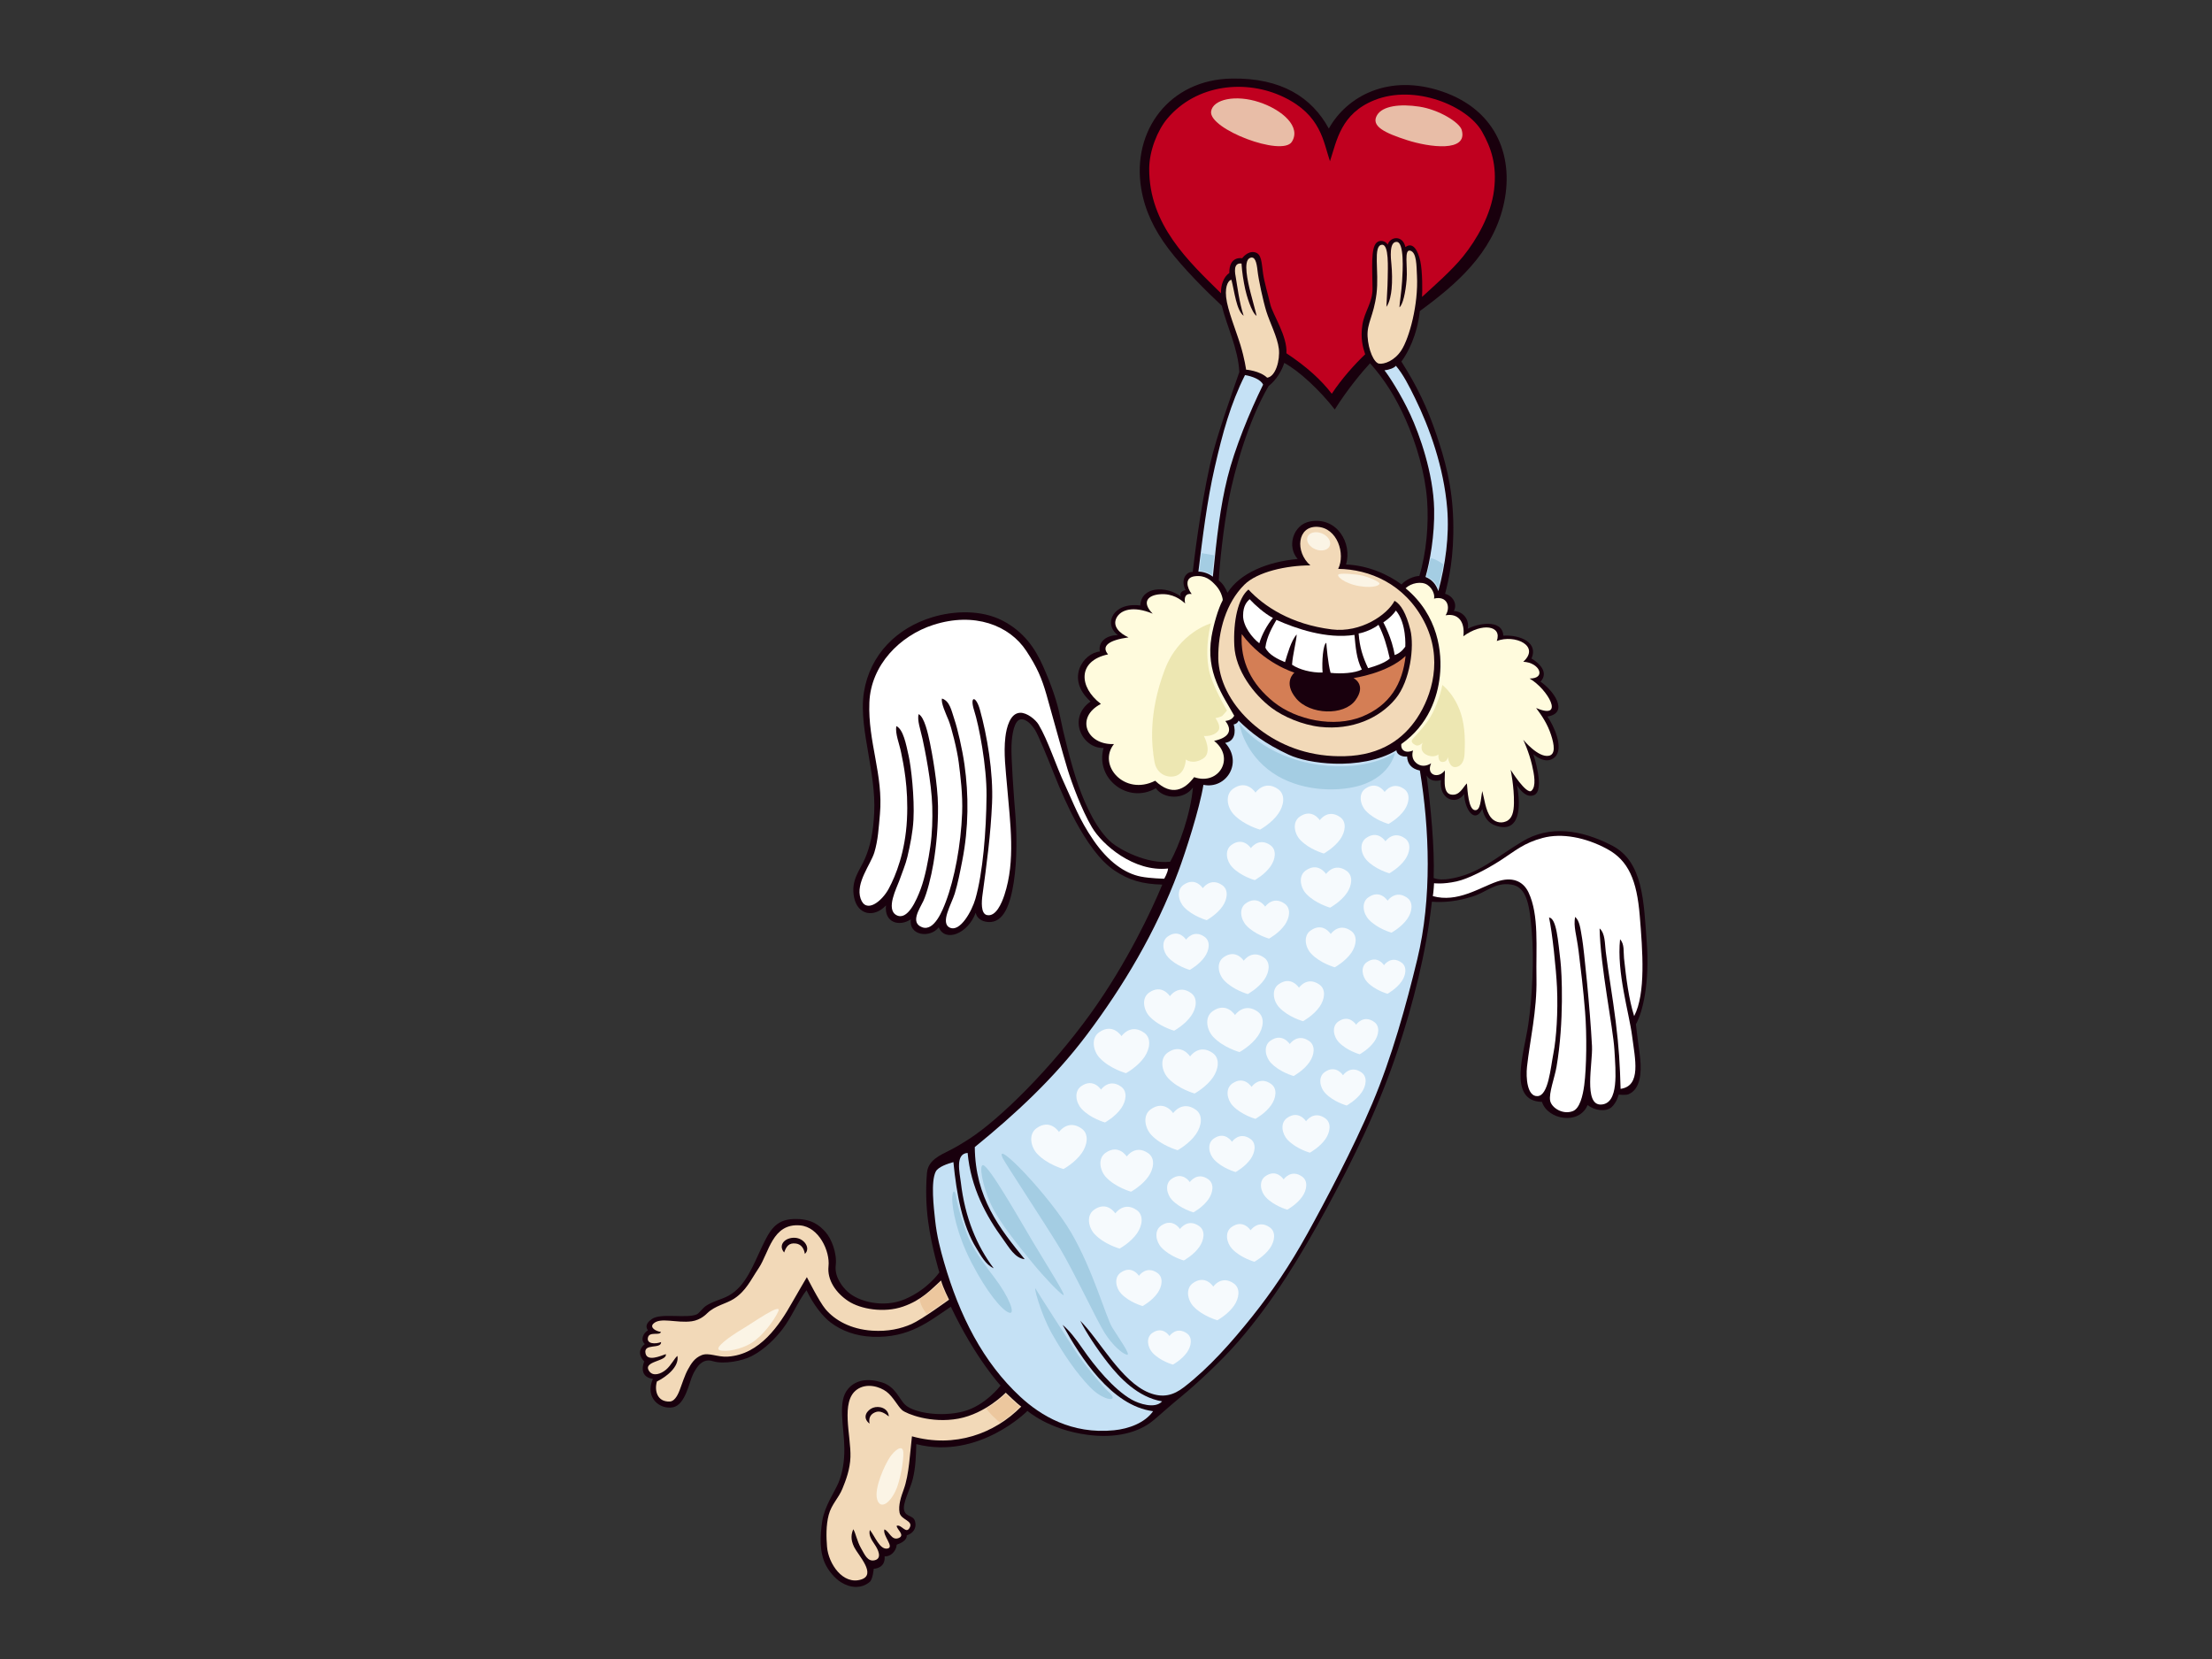 <?xml version="1.0" encoding="utf-8"?>
<!-- Generator: Adobe Illustrator 17.0.0, SVG Export Plug-In . SVG Version: 6.00 Build 0)  -->
<!DOCTYPE svg PUBLIC "-//W3C//DTD SVG 1.1//EN" "http://www.w3.org/Graphics/SVG/1.1/DTD/svg11.dtd">
<svg version="1.1" id="Layer_1" xmlns="http://www.w3.org/2000/svg" xmlns:xlink="http://www.w3.org/1999/xlink" x="0px" y="0px"
	 width="800px" height="600px" viewBox="0 0 800 600" enable-background="new 0 0 800 600" xml:space="preserve">
<rect x="0" y="0" width="800" height="600" fill="#333333" stroke="none"/>
<g>
	<path fill-rule="evenodd" clip-rule="evenodd" fill="#19000D" d="M521.574,33.088c20.18,6.897,26.235,24.383,22.109,41.472
		c-4.155,17.207-16.972,28.261-30.182,37.937c-0.972,8.915-4.434,15.263-6.675,18.266c5.84,9.148,9.479,17.002,12.589,26.152
		c3.11,9.149,5.881,18.758,6.178,31.672c0.298,12.913-1.617,20.982-2.954,26.172c2.655,0.657,4.591,3.552,3.161,6.224
		c3.477,0.131,5.726,3.223,5.009,6.429c3.24-1.799,12.529-3.827,12.896,2.477c6.372-0.354,12.72,2.63,10.178,8.267
		c2.816,1.662,6.365,4.989,3.265,8.393c4.574,3.015,10.577,11.299,2.488,12.596c2.384,3.331,6.065,11.466,2.737,14.645
		c-3.328,3.178-7.821-1.027-7.821-1.027s4.368,13.085,0.264,14.793c-2.502,1.043-4.573-1.216-6.2-3.514
		c1.553,7.684,1.121,17.637-7.799,14.512c-2.691-0.943-4.07-3.156-4.721-6.005c-2.664,5.651-6.435,0.152-6.544-5.394
		c-2.955,4.302-9.197,1.917-8.416-5.026c-1.645,0.482-3.982,0.427-5.194-1.688c1.482,11.339,2.948,26.002,2.559,37.101
		c1.69,0.705,4.119,0.547,5.577,0.324c10.688-1.641,16.723-7.667,26.502-13.55c9.782-5.883,21.042-4.395,32.401,1.465
		c11.356,5.861,11.473,20.283,12.577,34.85c1.106,14.57-1.351,25.239-3.905,29.794c0.367,3.73,1.228,9.313,1.542,12.407
		c0.525,5.162,0.087,11.103-4.221,12.913c-1.014,0.426-3.56,0.132-3.56,0.132s-0.593,2.709-2.521,4.5
		c-1.929,1.788-6.068,1.381-8.712-0.734c-3.086,7.42-14.512,5.285-16.502-1.131c-12.567-0.309-6.421-17.816-4.946-28.03
		c1.48-10.219,2.081-23.853,1.288-33.165c-0.792-9.313-1.533-16.549-7.471-17.412c-5.935-0.864-8.671,2.645-13.951,4.317
		c-5.281,1.671-10.151,2.266-14.739,1.888c-2.023,18.462-6.897,37.183-12.278,53.467c-6.821,20.63-16.004,39.422-25.668,57.226
		c-9.527,17.554-19.505,33.87-32.057,48.361c-6.408,7.395-15.762,15.91-20.286,19.611c-4.525,3.702-7.296,6.295-10.447,8.925
		c-5.357,4.474-13.674,6.526-23.634,5.24c-14.16-1.824-21.889-8.678-21.889-8.678s-17.613,17.804-40.206,12.018
		c-0.143,4.537-0.229,8.339-1.279,12.649c-0.872,3.579-3.777,8.72-3.117,11.294c0.659,2.574,3.297,1.607,3.957,4.033
		c0.659,2.426-0.774,4.344-3.036,5.027c0.17,1.852-2.293,2.919-3.601,3.369c-0.213,2.504-2.378,4.405-4.375,4.216
		c0.34,4.49-3.948,4.492-3.948,4.492s-0.31,3.779-1.422,4.73c-3.074,2.633-7.12,2.205-10.377,0.165
		c-2.52-1.576-4.52-4.276-5.531-6.241c-2.374-4.613-2.082-10.628-1.274-15.953c0.809-5.325,4.639-10.825,5.881-13.868
		c1.37-3.356,2.142-7.393,2.102-12.25c-0.061-8.094-2.594-17.031,1.333-21.636c2.898-3.398,7.363-3.892,12.314-2.335
		c4.948,1.56,6.176,6.16,8.474,8.191c3.199,2.83,12.87,4.38,20.875,2.308c8.005-2.073,13.503-9.379,13.503-9.379
		s-9.081-9.772-17.984-28.497c-7.784,5.187-14.959,11.387-28.3,10.868c-6.103-0.236-11.246-2.195-15.162-5.158
		c-2.895-2.191-6.271-6.479-8.742-11.684c-3.18,4.158-5.299,9.649-8.659,14.045c-2.378,3.106-6.305,7.261-11.114,9.757
		c-3.548,1.843-10.299,3.057-14.056,1.868c-3.757-1.191-5.814,1.911-7.209,4.712c-1.396,2.802-2.705,11.06-7.276,11.955
		c-4.572,0.897-10.263-3.289-7.249-10.257c-5.611-0.857-3.102-6.306-3.102-6.306s-3.596-3.218,0.193-6.305
		c-1.684-1.483-0.576-3.965,1.127-4.966c-1.417-1.922,0.482-3.458,1.496-4.137c3.297-2.219,12.549-0.03,16.18-1.644
		c0.795-0.353,2.023-2.148,3.246-3.012c2.317-1.634,5.824-2.392,8.295-3.758c6.279-3.466,8.992-11.399,12.128-17.893
		c2.642-5.475,4.722-9.54,11.217-9.801c6.567-0.263,9.467,2.287,11.607,4.642c2.142,2.353,4.273,7.638,3.746,12.096
		c-0.526,4.46,2.777,8.119,4.276,9.523c3.823,3.574,12.903,6.032,20.682,2.752c8.369-3.534,12.523-9.731,12.523-9.731
		s-2.795-8.951-4.067-18.506c-0.743-5.589-0.91-11.764-0.413-17.472c0.398-4.532,4.54-6.297,8.245-8.172
		c2.666-1.348,4.871-2.73,6.839-3.992c11.348-7.273,29.901-25.745,44.029-45.342c13.244-18.372,22.322-37.849,25.994-46.751
		c-7.172-0.185-11.982-1.538-17.322-5.116c-5.343-3.578-10.032-10.428-14.06-17.82c-2.243-4.119-5.262-10.675-7.961-17.515
		c-2.147-5.441-5.523-13.661-6.644-15.429c-1.12-1.767-3.171-4.222-5.308-3.863c-2.136,0.355-3.091,5.016-3.249,9.529
		s0.856,18.396,1.382,24.724c0.53,6.328,0.711,16.41-0.535,24.466c-1.248,8.057-3.595,14.964-9.301,14.554
		c-2.566-0.185-4.125-1.557-4.491-3.358c-2.73,7.532-11.01,10.881-13.369,5.274c-3.037,4.039-10.962,3.05-10.081-2.897
		c-4.104,2.77-9.693,1.263-8.987-5.017c-4.4,4.641-10.254,3.401-11.533-2.86c-1.28-6.259,2.028-9.672,3.926-14.082
		c1.897-4.415,3.008-9.405,3.343-16.688c0.336-7.279-0.982-14.419-2.173-21.599c-1.03-6.201-2.72-14.639-1.536-21.943
		c2.196-13.526,11.86-23.198,24.818-27.09c7.717-2.316,17.564-2.732,25.293,1.256c7.661,3.952,11.771,9.962,14.654,16.469
		c2.881,6.503,5.126,12.703,6.301,18.848c0.801,4.201,3.809,16.82,6.543,24.452c2.733,7.629,6.744,16.084,11.979,20.532
		c2.923,2.481,12.753,7.833,21.146,6.904c3.31-5.723,7.479-17.631,8.239-26.846c-3.168,4.516-10.556,4.256-13.411,0.266
		c-10.096,5.863-22.051-3.517-18.896-14.572c-7.729,0.294-13.234-10.823-4.706-16.791c-9.206-8.276-2.557-17.555,3.354-18.094
		c-0.717-3.893,2.948-5.99,6.535-5.9c-5.373-4.008-1.829-12.022,8.093-10.734c0.349-6.861,9.155-7.307,14.693-3.25
		c-0.702-1.343,0.723-2.234,1.686-2.295c-1.808-3.454-0.085-6.689,2.59-6.597c0.394-3.357,2.536-22.032,6.302-39.048
		c2.123-9.597,8.454-27.108,10.545-33.232c-0.398-8.508-4.595-16.718-6.339-23.996c-5.754-5.372-13.95-13.552-19.254-20.563
		c-5.301-7.01-8.596-14.013-9.887-21.795c-3.479-20.985,10.261-39.417,32.69-39.8c18.068-0.309,29.055,6.868,35.156,18.09
		C487.154,34.749,502.314,26.507,521.574,33.088z M495.496,131.373c-2.838,3.037-8.323,9.626-12.752,16.723
		c-5.318-6.836-12.837-13.925-18.284-16.845c-0.839,2.792-2.888,6.211-5.644,8.361c-7.544,12.833-12.519,31.336-14.282,40.441
		c-2.223,11.449-3.446,24.166-3.755,29.9c1.258,0.797,2.57,2.823,3.157,4.445c4.541-7.187,14.51-11.23,25.384-12.239
		c-4.002-4.477-1.675-12.508,4.607-13.597c9.671-1.675,15.168,7.928,12.89,15.599c7.885,0.291,15.375,3.663,20.076,7.218
		c1.345-1.648,4.396-3.048,6.432-3.069c2.546-8.387,3.464-18.739,2.79-27.591c-0.733-9.631-3.897-20.29-7.672-28.803
		C504.669,143.4,500.642,137.158,495.496,131.373z"/>
	<path fill-rule="evenodd" clip-rule="evenodd" fill="#C0001F" d="M481.001,58.322c-2.412-7.104-3.188-16.686-16.719-23.206
		c-13.531-6.519-31.551-4.796-42.16,7.843c-3.443,4.103-6.455,11.461-6.492,17.983c-0.122,20.387,14.353,33.692,25.967,45.131
		c-0.118-2.928,0.917-5.915,3.004-7.347c-0.101-6.314,4.647-5.334,4.647-5.334s1.962-2.723,4.514-2.162
		c2.554,0.56,2.456,3.547,3.051,7.735c0.444,3.133,1.772,7.502,2.611,11.109c0.839,3.608,6.254,11.584,5.824,17.691
		c7.257,4.808,12.537,9.604,16.411,14.64c3.623-5.523,8.528-10.908,12.078-14.27c-0.876-2.573-1.728-5.805-1.022-10.582
		c0.703-4.779,3.713-8.105,3.676-13.126c-0.057-7.561-0.669-14.551,1.441-16.642c1.212-1.202,3.346-0.637,4.049,0.707
		c0.855-2.983,5.485-3.575,6.398,0.883c2.756-2.069,4.566,1.29,5.397,5.086c0.834,3.796,0.755,11.261,0.62,12.924
		c4.463-4.088,10.716-9.526,14.846-14.628c4.957-6.127,10.099-15.104,11.194-23.972c1.118-9.051-0.999-15.277-4.359-21.21
		c-5.246-9.26-24.257-17.239-38.929-11.34C484.934,41.106,483.484,50.804,481.001,58.322z"/>
	<path fill-rule="evenodd" clip-rule="evenodd" fill="#F2D9B8" d="M503.234,95.698c0.239,2.363,0.327,6.145,0.061,8.789
		c-0.188,1.883-0.623,4.7-1.884,6.498c0.118-3.387,0.433-6.731,0.471-10.343c0.038-3.612,0.528-12.248-2.042-12.126
		c-3.434,0.161-0.985,9.76-2.017,17.822c-1.033,8.063-3.475,10.426-3.219,15.332c0.258,4.905,2.323,9.57,4.158,9.845
		c1.832,0.276,5.604-0.998,8.103-4.894c2.836-4.421,6.151-16.457,5.601-26.927c-0.189-3.582-0.072-8.383-2.408-9.03
		c-2.337-0.647-0.946,5.618-1.329,10.406c-0.382,4.79-1.395,9.181-2.605,10.08c0.057-1.599,0.733-5.625,0.975-9.478
		c0.242-3.853,0.816-14.097-1.968-14.194C502.346,87.38,502.997,93.335,503.234,95.698z"/>
	<path fill-rule="evenodd" clip-rule="evenodd" fill="#F2D9B8" d="M451.972,93.335c-2.397,1.14-0.726,8.451,0.311,12.537
		c1.035,4.085,1.807,6.562,2.172,8.363c-1.887-1.197-3.711-7.794-4.108-9.648c-0.622-2.917-1.144-6.056-1.337-9.284
		c-3.146-0.336-2.372,3.4-2.011,5.392c0.358,1.99,1.194,8.706,2.776,13.504c-2.645-2.01-3.27-8.624-4.402-12.996
		c-0.75-0.027-2.414,1.61-1.934,6.242c0.48,4.632,3.641,12.275,5.179,17.321c1.538,5.045,2.047,8.925,2.047,8.925
		s4.917,0.36,7.615,2.903c3.052-0.342,4.725-6.333,4.228-10.493c-0.497-4.16-3.31-9.565-4.514-13.453
		c-1.202-3.887-2.859-11.667-3.182-14.692C454.487,94.93,453.909,92.414,451.972,93.335z"/>
	<path fill-rule="evenodd" clip-rule="evenodd" fill="#C5E1F5" d="M504.845,132.295c-0.673,0.823-2.408,1.424-4.133,1.645
		c1.645,2.035,6.035,8.838,9.365,16.037c3.327,7.199,8.324,21.192,8.6,34.129c0.202,9.52-1.523,18.971-3.122,24.56
		c2.334,0.936,3.846,2.681,4.636,5.13c2.542-9.549,4.03-19.872,3.21-29.899c-1.225-14.951-6.432-29.306-11.647-39.931
		C509.556,139.491,507.472,135.369,504.845,132.295z"/>
	<path fill-rule="evenodd" clip-rule="evenodd" fill="#C5E1F5" d="M450.274,135.654c-5.233,10.386-8.102,20.936-10.922,33.236
		c-2.911,12.705-4.444,25.837-5.936,37.84c1.696-0.011,3.787,0.682,5.227,1.847c1.467-14.749,2.684-25.35,5.29-35.853
		c2.608-10.504,7.97-23.614,12.881-33.605C456.038,137.256,452.822,136.066,450.274,135.654z"/>
	<path fill-rule="evenodd" clip-rule="evenodd" fill="#F2D9B8" d="M476.432,190.536c7.275,0.349,10.233,9.843,7.532,15.2
		c11.224,0.148,23.904,5.303,31.03,18.912c7.124,13.612,2.79,27.101-2.485,35.049c-4.817,7.256-12.697,13.447-26.238,13.795
		c-11.697,0.301-21.654-3.161-29.595-8.855c-7.401-5.31-13.114-12.555-15.224-20.677c-0.493-1.905-0.821-4.018-0.845-5.733
		c-0.133-10.199,2.912-20.251,9.404-26.739c4.698-4.696,15.32-7.002,23.894-7.008C468.289,199.571,469.155,190.186,476.432,190.536z
		"/>
	<path fill-rule="evenodd" clip-rule="evenodd" fill="#FFFBDD" d="M508.347,212.75c11.873,9.834,13.329,23.352,12.39,31.795
		c-0.825,7.416-3.936,17.473-13.939,24.561c-0.286,2.061,1.377,3.532,4.254,2.314c-0.415,1.306-0.48,3.186,1.185,4.563
		c1.67,1.378,3.607,1.163,5.353,0.081c-1.955,4.404,2.761,5.657,4.934,2.564c0.275,1.858-1.065,8.084,2.206,8.723
		c3.183,0.621,4.358-2.683,5.796-4.029c0.227,2.724,0.592,9.283,2.801,9.666c2.209,0.383,2.14-3.853,2.755-6.895
		c0.731,2.588,1.153,7.057,3.094,9.525c1.164,1.48,3.316,2.382,5.523,1.446c2.207-0.936,2.791-3.384,2.844-6.658
		c0.095-5.846-1.194-12.002-1.194-12.002s5.735,9.177,7.534,7.578c1.796-1.6,0.983-5.904,0.194-9.295
		c-1.104-4.758-3.167-9.142-3.167-9.142s5.375,6.574,9.278,5.781c2.383-0.485,2.014-3.784,0.754-7.595
		c-1.26-3.811-3.092-6.607-5.383-9.676c10.707,4.588,4.144-6.943-2.372-10.655c6.216,0.029,3.635-5.807-2.275-6.064
		c6.334-5.754-3.116-10.034-9.577-7.51c2.019-5.607-5.338-6.713-12.086-1.712c0.65-5.311-1.923-8.413-6.432-7.583
		c1.923-2.925,0.642-7.211-4.187-6.035c0.341-1.116-0.321-3.586-2.414-4.979C514.119,210.128,510.39,210.801,508.347,212.75z"/>
	<path fill-rule="evenodd" clip-rule="evenodd" fill="#FFFBDD" d="M430.987,214.837c-2.198-0.32-2.825,1.125-2.371,3.4
		c-1.661-1.471-4.481-3.642-8.994-3.328c-4.512,0.314-6.852,2.866-2.73,7.036c-7.06-2.952-11.615-1.418-13.112,1.543
		c-1.496,2.962,1.052,5.547,4.362,7.028c-7.109,0.975-9.97,3.14-7.397,6.145c-11.124,2.346-10.602,11.87-2.588,17.92
		c-9.469,4.917-5.106,14.959,4.724,14.515c-6.06,7.575,3.78,18.909,14.91,13.271c6.016,5.769,10.715,3.202,14.087-1.295
		c9.005,3.143,14.938-7.104,7.216-13.119c5.184-1.138,6.88-3.62,4.073-7.193c1.44-0.241,2.397-0.55,3.207-1.911
		c-4.052-7.303-10.423-15.697-8.209-28.617c0.75-4.371,2.396-10.115,4.02-13.104c0.168-0.309-0.418-3.115-2.318-5.225
		c-1.9-2.109-3.949-3.978-7.773-3.492C428.269,208.894,429.28,212.551,430.987,214.837z"/>
	<path fill-rule="evenodd" clip-rule="evenodd" fill="#19000D" d="M481.668,227.636c10.463,1.303,20.029-5.254,22.696-10.349
		c2.277,1.24,4.199,4.511,5.705,10.502c1.504,5.99-0.015,18.454-5.38,24.952c-5.798,7.023-15.707,11.414-27.259,10.14
		c-6.327-0.697-13.289-3.654-17.558-6.871c-6.441-4.854-13.026-13.588-13.465-22.456c-0.439-8.867,1.355-17.28,5.108-20.349
		C457.196,219.336,466.94,225.8,481.668,227.636z"/>
	<path fill-rule="evenodd" clip-rule="evenodd" fill="#FFFFFF" d="M455.443,232.646c0.973-3.262,2.917-6.77,4.932-9.149
		c-3.054-1.614-6.382-4.583-8.444-6.794c-0.891,0.911-2.329,2.179-2.352,5.944C449.554,226.412,452.841,230.674,455.443,232.646z"/>
	<path fill-rule="evenodd" clip-rule="evenodd" fill="#FFFFFF" d="M504.39,236.907c2.49-0.761,3.857-3.066,3.857-3.066
		s0.512-8.457-3.4-13.021c-1.696,2.482-4.545,4.268-4.545,4.268S503.526,230.942,504.39,236.907z"/>
	<path fill-rule="evenodd" clip-rule="evenodd" fill="#FFFFFF" d="M461.636,224.201c-1.41,2.474-3.537,6.091-3.997,10.03
		c1.197,2.585,4.569,4.211,7.105,5.242c0.851-2.798,2.205-7.835,4.227-10.001c-0.094,2.234-1.449,7.27-1.686,10.936
		c2.486,1.728,7.011,2.95,11.044,2.823c-0.282-4.046,0.144-10.06,1.347-10.77c0.071,1.037,0.593,7.557,1.549,10.884
		c3.68,0.425,8.783,0.12,11.297-1.204c-2.003-4.025-2.236-8.184-2.669-12.525C479.691,231.183,468.655,227.313,461.636,224.201z"/>
	<path fill-rule="evenodd" clip-rule="evenodd" fill="#FFFFFF" d="M491.371,229.104c0.361,5.005,1.526,8.569,3.419,12.553
		c2.609-0.702,6.129-1.942,7.839-3.492c-1.029-4.571-2.135-8.371-4.074-12.199C496.817,227.372,493.418,228.801,491.371,229.104z"/>
	<path fill-rule="evenodd" clip-rule="evenodd" fill="#FFFFFF" d="M324.155,262.602c2.533,1.125,3.545,6.603,4.46,10.694
		c0.917,4.092,2.172,15.151,1.751,23.145c-0.241,4.527-1.169,9.049-2.195,13.445c-0.652,2.781-1.898,5.652-2.967,8.724
		c-0.819,2.361-4.981,10.248-0.982,12.368c3.999,2.116,7.265-5.397,8.805-9.581c1.541-4.185,2.744-10.335,3.44-15.265
		c0.698-4.932,0.83-9.901,0.696-14.537c-0.242-8.615-2.774-21.01-3.519-24.377c-0.743-3.367-2.016-6.802-1.404-8.946
		c2.104,1.109,3.384,7.023,4.078,10.328c0.694,3.306,2.855,14.951,2.925,22.971c0.059,6.934-0.526,13.989-1.669,20.761
		c-0.819,4.845-2.308,10.696-3.633,13.524c-1.323,2.827-4.882,7.833-0.44,9.497c4.446,1.661,7.522-6.475,8.545-9.158
		c3.193-8.4,5.476-20.648,5.924-32.15c0.263-6.633-0.634-13.599-1.226-18.273c-0.59-4.675-2.669-12.8-3.654-15.213
		c-0.983-2.411-2.879-6.434-2.398-7.923c2.858,0.947,3.389,4.327,4.502,7.628c1.117,3.304,2.81,10.518,3.625,16.286
		c1.541,10.877,1.545,22.791-0.81,34.768c-0.821,4.191-1.572,8.11-2.718,11.862c-1.161,3.796-5.416,10.701-1.722,12.336
		c3.694,1.636,7.921-6.01,9.191-10.416c2.71-9.403,3.932-24.512,4.034-37.387c0.08-10.675-2.727-25.286-4.467-30.714
		c-1.739-5.43,0.638-5.458,2.05-0.4c2.606,9.319,4.909,22.722,4.409,33.943c-0.505,11.411-1.921,21.863-3.465,33.172
		c-0.316,2.311-0.662,6.745,1.629,7.234c3.234,0.688,5.336-4.28,6.328-7.321c4.042-12.364,2.091-25.712,0.953-39.277
		c-0.492-5.872-1.302-11.959-0.626-17.735c0.404-3.465,1.695-8.695,5.333-8.828c2.5-0.089,5.627,2.485,6.687,4.269
		c3.479,5.846,6.159,14.587,9.567,21.873c3.109,6.65,4.993,12.258,10.296,19.978c5.304,7.719,11.265,11.977,17.118,13.125
		c3.49,0.685,8.442,0.767,8.442,0.767s1.28-2.095,1.399-3.685c-12.344,1.338-23.799-8.59-27.543-14.937
		c-3.743-6.347-7.267-15.983-8.806-20.933c-1.542-4.952-5.908-21.021-7.629-27.015c-1.719-5.994-3.403-9.912-7.28-15.804
		c-6.157-9.356-18.883-14.163-33.624-9.431c-12.081,3.878-22.596,14.496-23.144,28.041c-0.573,14.235,5.092,26.234,3.817,40.42
		c-0.435,4.848-0.682,9.446-2.013,13.825c-1.333,4.379-6.877,11.06-4.981,16.684c1.896,5.624,7.678,1.118,10.201-3.598
		c2.524-4.713,5.944-13.163,6.564-24.913c0.619-11.752-1.379-20.65-2.083-24.17C325.226,268.76,323.732,265.506,324.155,262.602z"/>
	<path fill-rule="evenodd" clip-rule="evenodd" fill="#D47E55" d="M449.085,229.326c-0.589,9.889,3.481,18.099,11.614,24.601
		c8.136,6.501,21.755,9.333,31.867,5.262c10.112-4.072,14.705-11.948,15.784-21.945c-6.552,6.26-18.832,7.995-18.832,7.995
		s4.849,2.336,0.683,8.028c-4.165,5.692-16.479,5.263-21.416-0.656c-4.937-5.92-0.637-9.347-0.637-9.347
		S457.011,239.953,449.085,229.326z"/>
	<path fill-rule="evenodd" clip-rule="evenodd" fill="#C5E1F5" d="M447.947,260.611c-0.227,0.7-0.953,1.295-1.761,1.354
		c0.789,2.76,0.404,6.154-3.088,6.7c6.548,7.097,0.417,16.865-7.861,15.178c-1.401,8.693-6.456,24.287-9.074,31.331
		c-8.197,22.03-20.066,41.712-33.037,58.983c-11.935,15.889-26.088,28.894-40.581,40.7c0.156,18.311,9.024,29.492,18.048,40.55
		c-3.523-0.321-5.725-4.375-7.706-7.076c-6.271-8.545-11.782-18.799-12.93-31.358c-4.605,0.258-2.852,7.278-2.464,10.585
		c1.507,12.898,5.814,23.063,11.89,31.135c-2.952-1.372-4.564-4.499-6.24-7.208c-5.1-8.254-7.188-19.498-8.328-31.197
		c-1.965,0.536-5.531,1.704-6.401,3.455c-1.828,3.678-0.715,12.888-0.201,17.653c0.61,5.658,1.905,10.597,3.235,15.196
		c5.576,19.265,14.075,36.105,27.607,48.611c7.28,6.728,18.467,13.607,33.851,12.074c5.355-0.532,11.165-2.67,14.125-6.894
		c-15.099-1.99-26.163-19.357-32.726-31.239c2.497,2.161,4.448,4.583,7.304,8.73c4.176,6.066,11.098,14.595,17.689,18.328
		c2.576,1.461,8.41,3.457,10.997,0.615c-8.743-1.434-15.433-8.589-19.538-13.819c-4.105-5.225-7.827-10.949-10.075-15.326
		c6.984,6.897,14.772,21.992,24.91,26.036c4.955,1.979,8.768,0.951,12.622-2.021c9.152-7.057,17.297-16.345,24.697-25.598
		c7.15-8.943,13.619-18.546,19.914-29.907c6.293-11.363,16.626-30.873,23.522-47.205c7.028-16.639,12.172-35.266,16.242-52.085
		c5.336-22.041,4.404-47.115,0.928-68.212c-3.152-0.64-4.501-2.527-4.627-5.076c-1.613,0.224-3.729-0.6-3.87-2.235
		c-6.383,3.802-14.784,5.051-22.444,4.822c-6.681-0.201-12.797-1.523-16.516-3.258C457.432,268.913,452.428,265.018,447.947,260.611
		z"/>
	<path fill-rule="evenodd" clip-rule="evenodd" fill="#FFFFFF" d="M518.648,319.429c0,0-0.169,3.203-0.442,4.666
		c8.919,2.469,16.802-3.039,23.217-5.255c5.304-1.833,9.368-0.33,11.377,3.893c3.89,8.171,2.672,19.936,2.885,31.188
		c0.22,11.557-2.411,22.539-3.423,31.889c-0.423,3.926,0.037,10.825,3.817,10.62c3.925-0.215,4.676-10.051,5.738-15.475
		c1.06-5.426,1.696-14.941,1.293-23.828c-0.295-6.539-1.737-20.21-2.881-25.302c2.734,0.296,3.264,8.442,4.128,15.683
		c0.514,4.291,1.362,22.04-1.415,38.309c-0.659,3.848-2.829,9.484-2.314,12.244c0.47,2.542,4.535,5.225,8.24,3.784
		c2.466-0.958,3.588-5.49,4.099-9.422c0.822-6.306,0.986-18.052,0.302-26.478c-0.683-8.429-1.553-15.557-2.329-21.811
		c-0.775-6.253-1.925-8.915-1.281-12.53c1.672,1.402,1.942,4.358,2.561,7.987c0.618,3.627,2.849,25.11,3.546,38.767
		c0.31,6.069-3.172,21.437,3.306,21.117c6.477-0.32,5.263-11.833,4.798-19.821c-0.466-7.991-5.1-30.208-5.353-43.875
		c2.043,1.81,1.863,5.411,2.22,8.355c0.886,7.318,2.45,16.05,3.614,25.377c1.165,9.325,1.508,15.482,1.761,24.293
		c7.58-1.075,5.228-10.831,4.153-19.17c-1.078-8.34-5.609-22.947-4.349-34.919c1.669,1.749,1.186,4.52,1.436,6.856
		c0.76,7.157,1.714,14.785,3.662,20.916c4.263-8.194,3.065-23.633,2.019-36.342c-1.045-12.708-4.026-19.911-11.837-24.119
		c-7.81-4.206-16.331-5.815-23.233-3.982c-6.904,1.834-9.971,4.683-15.077,7.99c-5.107,3.31-11.802,6.795-16.062,7.736
		C521.748,319.895,518.648,319.429,518.648,319.429z"/>
	<path fill-rule="evenodd" clip-rule="evenodd" fill="#F2D9B8" d="M255.798,474.927c2.867-2.771,6.813-3.373,9.601-5.181
		c4.438-2.88,6.039-6.71,8.977-11.09c3.78-5.642,4.929-16.321,14.99-15.479c6.876,0.576,10.859,9.448,10.279,14.757
		c-0.547,5.03,2.719,9.701,7.155,12.626c4.438,2.926,12.914,4.36,19.763,1.995c6.848-2.365,10.224-6.235,13.783-9.459
		c0.722,2.679,2.89,6.95,2.89,6.95s-9.833,7.175-13.56,8.813c-3.865,1.702-8.499,2.763-14.219,2.392
		c-7.805-0.511-13.524-3.778-16.896-7.767c-2.246-2.656-6.746-11.593-6.746-11.593s-3.79,6.44-5.313,9.145
		c-4.581,8.13-11.647,18.877-23.304,19.603c-3.819,0.236-6.809-1.576-9.441-0.529c-2.63,1.049-3.815,3.123-4.959,5.175
		c-1.14,2.048-2.07,5.081-2.991,7.491c-0.917,2.411-2.108,4.051-3.569,4.11c-4.609,0.181-5.607-4.031-4.658-7.249
		c3.393-1.672,8.154-5.329,7.416-9.27c-1.164,0.973-2.209,3.363-4.116,4.99c-1.906,1.624-4.674,2.482-6.043,0.602
		c-2.742-3.761,6.578-3.539,5.962-6.222c-2.063,0.74-6.602,2.697-7.314-0.176c-0.974-3.94,5.681-1.463,5.614-4.184
		c-2.157,0.805-5.305,0.694-4.76-1.646c0.546-2.344,4.4-0.528,4.68-2.037c-1.912-0.229-4.075-1.602-2.744-2.943
		c2.496-2.517,8.459-0.125,13.931-0.896C253.427,477.399,255.46,475.253,255.798,474.927z"/>
	<path fill-rule="evenodd" clip-rule="evenodd" fill="#19000D" d="M283.604,452.977c0.721-2.011,1.579-3.609,4.274-3.232
		c1.963,0.279,2.908,1.854,3.214,3.738c2.199-1.959-0.165-5.706-3.686-5.828C283.888,447.531,281.289,450.291,283.604,452.977z"/>
	<path fill-rule="evenodd" clip-rule="evenodd" fill="#F2D9B8" d="M316.305,558.539c1.365,1.964,2.744,5.062,0.106,5.733
		c-2.631,0.672-3.658-1.987-5.064-4.439c-1.405-2.452-1.919-5.525-2.746-6.759c-0.679,1.615-1.12,3.565,0.34,6.496
		c1.462,2.929,8.181,9.882,2.523,11.676c-6.601,2.09-11.858-5.691-12.359-11.837c-0.275-3.403-0.4-7.775,0.619-11.569
		c1.018-3.793,3.562-6.03,4.935-9.393c1.306-3.194,2.761-7.033,2.916-11.485c0.266-7.65-3.699-20.062,2.318-24.386
		c3.544-2.542,8.333-1.086,10.768,0.788c2.438,1.876,4.075,5.307,5.606,6.629c1.531,1.324,10.482,4.928,20.369,3.076
		c9.889-1.852,17.1-9.395,17.1-9.395s4.141,4.029,5.612,5.035c-9.652,9.785-24.014,15.059-39.528,10.754
		c-0.716,6.048-1.013,13.85-2.976,19.21c-0.939,2.561-2.027,5.794-1.499,8.434c0.53,2.64,5.002,2.796,3.666,5.371
		c-1.333,2.576-2.985-1.315-4.722-0.648c-0.023,1.247,3.258,3.438,0.681,4.439c-2.576,0.999-3.339-2.519-5.126-3.126
		c-0.687,2.275,3.819,6.467,1.069,6.917c-2.752,0.449-4.447-4.416-6.309-6.732C314.124,555.016,314.942,556.575,316.305,558.539z"/>
	<path fill-rule="evenodd" clip-rule="evenodd" fill="#19000D" d="M315.722,509.137c-2.065,0.774-4.16,3.45-1.235,5.742
		c-0.531-2.631,0.918-3.767,2.397-4.238c1.482-0.47,3.039,0.394,4.575,1.627C321.202,509.083,317.787,508.362,315.722,509.137z"/>
	<path fill-rule="evenodd" clip-rule="evenodd" fill="#E8BDA7" d="M467.208,51.296c3.46-5.42-3.382-11.554-11.803-14.345
		c-8.421-2.791-16.745-1.115-17.395,3.339C437.075,46.705,463.7,56.787,467.208,51.296z"/>
	<path fill-rule="evenodd" clip-rule="evenodd" fill="#E8BDA7" d="M528.654,47.006c-0.778-2.749-8.261-7.359-15.323-8.439
		c-7.063-1.079-13.254-0.241-15.252,3c-2.509,4.07,2.847,6.545,10.803,9.111C516.838,53.246,530.971,55.197,528.654,47.006z"/>
	<path fill-rule="evenodd" clip-rule="evenodd" fill="#FBF4E5" d="M473.141,193.705c-1.002,1.414-0.13,3.492,1.95,4.642
		c2.08,1.148,4.578,0.933,5.584-0.483c1.002-1.416,0.129-3.494-1.951-4.644C476.644,192.07,474.146,192.288,473.141,193.705z"/>
	<path fill-rule="evenodd" clip-rule="evenodd" fill="#EDE7B2" d="M521.635,247.72c-0.64,3.67-2.755,9.525-5.302,13.13
		c-2.206,3.123-5.044,5.866-5.581,6.628c-0.536,0.765,0.199,1.574,1.329,2.061c1.13,0.486,2.451-0.921,2.451-0.921
		s-1.501,2.856,1.25,4.295c2.752,1.44,4.46-0.067,4.46-0.067s-0.349,2.674,1.433,2.736c1.78,0.063,1.974-1.833,1.974-1.833
		s0.371,3.929,2.801,3.679c2.43-0.252,3.155-2.798,3.227-4.811c0.07-2.011,0.44-7.575-0.826-12.783
		C526.846,251.595,521.635,247.72,521.635,247.72z"/>
	<path fill-rule="evenodd" clip-rule="evenodd" fill="#EDE7B2" d="M443.751,256.96c0,0-5.408-9.118-6.495-14.55
		c-1.732-8.676,0.724-16.982,0.724-16.982s-11.603,3.18-16.764,16.866c-6.038,16.013-4.634,27.601-3.71,33.1
		c0.737,4.392,4.287,5.887,7.071,5.396c4.228-0.748,4.29-6.116,4.29-6.116s2.349,1.984,6.12-0.232
		c3.723-2.189,0.418-8.266,0.418-8.266s3.428,0.345,5.157-1.833c1.293-1.625-0.984-4.621-0.984-4.621s2.052-0.376,2.579-0.917
		C442.687,258.267,443.751,256.96,443.751,256.96z"/>
	<path fill-rule="evenodd" clip-rule="evenodd" fill="#FBF4E5" d="M492.676,208.164c-1.708-0.418-6.733-0.935-8.341-0.524
		c-1.605,0.41,1.87,3.445,7.278,4.334c5.407,0.89,7.843-0.423,7.203-1.145C498.18,210.107,495.436,208.845,492.676,208.164z"/>
	<path fill-rule="evenodd" clip-rule="evenodd" fill="#A4CDE3" d="M438.294,207.913c0,0-1.21-0.815-2.371-1.114
		c-1.162-0.297-2.071-0.388-2.071-0.388l0.679-6.386l4.599,0.819L438.294,207.913z"/>
	<path fill-rule="evenodd" clip-rule="evenodd" fill="#A4CDE3" d="M520.15,212.644c0,0-0.627-1.596-1.828-2.611
		c-1.204-1.015-2.392-1.514-2.392-1.514l1.537-6.672c0,0,1.068,0.181,2.475,0.946c1.257,0.681,2.07,1.36,2.07,1.36
		s-0.442,2.388-0.869,4.319C520.719,210.404,520.15,212.644,520.15,212.644z"/>
	<path fill-rule="evenodd" clip-rule="evenodd" fill="#A4CDE3" d="M504.511,272.317c0,0-9.938,6.766-27.444,4.306
		c-20.182-2.837-28.813-14.906-28.813-14.906s1.204,9.232,10.262,16.496c9.055,7.265,22.046,8.355,31.022,6.467
		C502.772,281.895,504.511,272.317,504.511,272.317z"/>
	<path fill-rule="evenodd" clip-rule="evenodd" fill="#A4CDE3" d="M400.626,503.097c-1.368-1.161-8.715-9.718-12.097-15.104
		c-3.382-5.386-12.825-19.837-13.902-21.779c-1.08-1.941,1.607,8.685,5.813,16.117c4.201,7.43,8.81,14.206,13.857,19.423
		C399.342,506.973,405.579,507.303,400.626,503.097z"/>
	<path fill-rule="evenodd" clip-rule="evenodd" fill="#A4CDE3" d="M359.594,461.987c-1.614-2.117-7.071-9.213-9.082-13.765
		c-2.008-4.553-4.284-12.364-4.691-15.292c-0.409-2.928-1.439-2.629-1.43,0.734c0.01,3.362,1.477,12.378,6.974,22.992
		c5.494,10.613,10.879,17.077,13.522,18.066C367.532,475.715,364.96,469.012,359.594,461.987z"/>
	<path fill-rule="evenodd" clip-rule="evenodd" fill="#A4CDE3" d="M355.535,421.393c-1.524-0.203-0.259,7.386,2.821,14.105
		c3.081,6.72,10.911,16.185,15.07,21.261c4.158,5.076,9.571,10.757,11.073,11.595c1.5,0.837-5.876-10.739-10.933-19.21
		C368.997,441.492,357.818,421.697,355.535,421.393z"/>
	<path fill-rule="evenodd" clip-rule="evenodd" fill="#ECC79E" d="M368.84,508.728c0,0-1.829-1.413-2.654-2.194
		c-0.827-0.778-2.444-2.395-2.444-2.395s-2.049,1.908-3.451,2.939c-1.402,1.031-3.634,2.272-3.634,2.272s1.074,1.48,2.231,2.63
		c1.155,1.15,2.779,2.56,2.779,2.56s2.309-1.511,3.859-2.835C367.076,510.377,368.84,508.728,368.84,508.728z"/>
	<path fill-rule="evenodd" clip-rule="evenodd" fill="#ECC79E" d="M342.84,469.905c0,0-0.924-1.925-1.462-3.144
		c-0.539-1.219-1.154-3.16-1.154-3.16s-2.018,2.028-3.774,3.408c-1.757,1.381-3.927,2.863-3.927,2.863s0.418,1.726,1.027,2.889
		c0.607,1.162,1.553,2.486,1.553,2.486s2.554-1.653,4.232-2.855C341.017,471.192,342.84,469.905,342.84,469.905z"/>
	<path fill-rule="evenodd" clip-rule="evenodd" fill="#A4CDE3" d="M362.626,418.811c0.8,1.749,15.528,24.029,20.581,32.426
		c5.052,8.398,13.445,26.306,16.296,30.811c2.849,4.502,6.416,7.563,8.076,7.917c1.658,0.35-3.123-6.275-5.337-9.877
		c-2.211-3.602-6.952-20.794-14.833-34.279C379.527,432.321,359.211,411.352,362.626,418.811z"/>
	<path fill-rule="evenodd" clip-rule="evenodd" fill="#FBF4E5" d="M324.375,538.037c1.065-2.758,2.482-9.364,2.328-12.677
		c-0.154-3.314-3.198-0.82-4.903,1.718c-1.701,2.539-5.77,11.141-4.567,15.199C318.435,546.335,322.304,543.4,324.375,538.037z"/>
	<path fill-rule="evenodd" clip-rule="evenodd" fill="#FBF4E5" d="M281.424,474.39c-1.647,3.514-5.688,8.779-9.537,11.244
		c-3.852,2.463-9.533,3.443-11.658,2.662c-2.124-0.785,3.943-5.061,8.061-7.515C272.412,478.327,283.17,470.67,281.424,474.39z"/>
	<path fill-rule="evenodd" clip-rule="evenodd" fill="#F6FAFD" d="M502.474,315.836c0,0,3.625-1.972,5.729-5.018
		c1.721-2.486,2.314-5.916-0.072-7.612c-4.259-3.024-7.061,1.072-7.061,1.072s-2.688-4.249-6.982-1.204
		c-2.657,1.883-1.853,5.863,0.195,8.035C497.438,314.456,502.474,315.836,502.474,315.836z"/>
	<path fill-rule="evenodd" clip-rule="evenodd" fill="#F6FAFD" d="M481.062,328.262c0,0,3.818-2.076,6.034-5.281
		c1.81-2.619,2.436-6.227-0.078-8.014c-4.484-3.185-7.436,1.128-7.436,1.128s-2.828-4.472-7.35-1.268
		c-2.799,1.983-1.95,6.175,0.205,8.462C475.761,326.809,481.062,328.262,481.062,328.262z"/>
	<path fill-rule="evenodd" clip-rule="evenodd" fill="#F6FAFD" d="M503.256,337.31c0,0,3.626-1.973,5.73-5.016
		c1.719-2.488,2.313-5.917-0.075-7.609c-4.259-3.026-7.061,1.068-7.061,1.068s-2.686-4.246-6.982-1.204
		c-2.657,1.885-1.852,5.864,0.196,8.034C498.22,335.931,503.256,337.31,503.256,337.31z"/>
	<path fill-rule="evenodd" clip-rule="evenodd" fill="#F6FAFD" d="M482.744,349.834c0,0,3.78-2.056,5.974-5.229
		c1.792-2.59,2.408-6.166-0.077-7.934c-4.438-3.153-7.361,1.117-7.361,1.117s-2.801-4.428-7.276-1.256
		c-2.771,1.965-1.932,6.115,0.203,8.376C477.495,348.395,482.744,349.834,482.744,349.834z"/>
	<path fill-rule="evenodd" clip-rule="evenodd" fill="#F6FAFD" d="M501.806,359.408c0,0,3.241-1.763,5.123-4.486
		c1.537-2.222,2.067-5.288-0.067-6.805c-3.807-2.704-6.313,0.956-6.313,0.956s-2.4-3.797-6.241-1.074
		c-2.376,1.683-1.655,5.243,0.177,7.184C497.304,358.174,501.806,359.408,501.806,359.408z"/>
	<path fill-rule="evenodd" clip-rule="evenodd" fill="#F6FAFD" d="M491.757,381.293c0,0,3.358-1.827,5.305-4.645
		c1.592-2.304,2.142-5.479-0.067-7.047c-3.943-2.802-6.539,0.992-6.539,0.992s-2.487-3.934-6.463-1.117
		c-2.461,1.747-1.715,5.431,0.181,7.441C487.094,380.015,491.757,381.293,491.757,381.293z"/>
	<path fill-rule="evenodd" clip-rule="evenodd" fill="#F6FAFD" d="M471.258,369.334c0,0,3.803-2.067,6.009-5.26
		c1.805-2.608,2.425-6.202-0.077-7.98c-4.465-3.17-7.401,1.123-7.401,1.123s-2.818-4.452-7.32-1.262
		c-2.786,1.976-1.942,6.147,0.205,8.425C465.98,367.886,471.258,369.334,471.258,369.334z"/>
	<path fill-rule="evenodd" clip-rule="evenodd" fill="#F6FAFD" d="M478.783,308.684c0,0,3.779-2.057,5.972-5.228
		c1.792-2.592,2.411-6.166-0.077-7.935c-4.438-3.153-7.36,1.118-7.36,1.118s-2.8-4.429-7.276-1.257
		c-2.772,1.965-1.931,6.114,0.203,8.375C473.533,307.245,478.783,308.684,478.783,308.684z"/>
	<path fill-rule="evenodd" clip-rule="evenodd" fill="#F6FAFD" d="M453.802,318.307c0,0,3.627-1.971,5.729-5.016
		c1.72-2.487,2.313-5.917-0.073-7.61c-4.259-3.025-7.061,1.068-7.061,1.068s-2.686-4.245-6.98-1.201
		c-2.658,1.883-1.852,5.861,0.197,8.034C448.767,316.926,453.802,318.307,453.802,318.307z"/>
	<path fill-rule="evenodd" clip-rule="evenodd" fill="#F6FAFD" d="M455.703,300.046c0,0,4.202-2.284,6.641-5.815
		c1.992-2.881,2.68-6.854-0.086-8.817c-4.935-3.505-8.184,1.24-8.184,1.24s-3.113-4.923-8.089-1.396
		c-3.082,2.185-2.146,6.797,0.226,9.313C449.868,298.447,455.703,300.046,455.703,300.046z"/>
	<path fill-rule="evenodd" clip-rule="evenodd" fill="#F6FAFD" d="M502.18,297.987c0,0,3.626-1.974,5.729-5.016
		c1.719-2.489,2.312-5.918-0.074-7.613c-4.259-3.023-7.062,1.072-7.062,1.072s-2.686-4.247-6.979-1.206
		c-2.658,1.886-1.852,5.868,0.193,8.037C497.144,296.606,502.18,297.987,502.18,297.987z"/>
	<path fill-rule="evenodd" clip-rule="evenodd" fill="#F6FAFD" d="M458.97,339.461c0,0,3.627-1.973,5.729-5.016
		c1.719-2.488,2.314-5.919-0.073-7.613c-4.258-3.024-7.061,1.07-7.061,1.07s-2.688-4.247-6.981-1.203
		c-2.659,1.887-1.852,5.864,0.193,8.035C453.933,338.081,458.97,339.461,458.97,339.461z"/>
	<path fill-rule="evenodd" clip-rule="evenodd" fill="#F6FAFD" d="M430.29,350.775c0,0,3.434-1.868,5.427-4.753
		c1.629-2.354,2.19-5.601-0.072-7.206c-4.031-2.866-6.686,1.013-6.686,1.013s-2.545-4.022-6.612-1.141
		c-2.516,1.785-1.754,5.556,0.187,7.609C425.522,349.469,430.29,350.775,430.29,350.775z"/>
	<path fill-rule="evenodd" clip-rule="evenodd" fill="#F6FAFD" d="M487.044,399.821c0,0,3.435-1.866,5.428-4.75
		c1.63-2.356,2.191-5.603-0.07-7.208c-4.033-2.866-6.689,1.014-6.689,1.014s-2.545-4.021-6.611-1.141
		c-2.516,1.785-1.754,5.555,0.185,7.61C482.274,398.516,487.044,399.821,487.044,399.821z"/>
	<path fill-rule="evenodd" clip-rule="evenodd" fill="#F6FAFD" d="M467.855,389.155c0,0,3.627-1.974,5.73-5.017
		c1.719-2.488,2.313-5.917-0.075-7.612c-4.257-3.024-7.062,1.072-7.062,1.072s-2.685-4.249-6.981-1.204
		c-2.657,1.883-1.849,5.863,0.197,8.033C462.819,387.773,467.855,389.155,467.855,389.155z"/>
	<path fill-rule="evenodd" clip-rule="evenodd" fill="#F6FAFD" d="M448.289,380.501c0,0,4.203-2.284,6.64-5.811
		c1.993-2.884,2.681-6.856-0.085-8.822c-4.935-3.505-8.185,1.24-8.185,1.24s-3.114-4.922-8.09-1.396
		c-3.079,2.186-2.142,6.799,0.229,9.313C442.454,378.9,448.289,380.501,448.289,380.501z"/>
	<path fill-rule="evenodd" clip-rule="evenodd" fill="#F6FAFD" d="M424.641,372.764c0,0,3.913-2.127,6.184-5.414
		c1.857-2.684,2.497-6.386-0.081-8.216c-4.598-3.265-7.622,1.157-7.622,1.157s-2.899-4.584-7.535-1.302
		c-2.868,2.034-1.998,6.331,0.212,8.674C419.204,371.274,424.641,372.764,424.641,372.764z"/>
	<path fill-rule="evenodd" clip-rule="evenodd" fill="#F6FAFD" d="M407.235,388.128c0,0,4.203-2.286,6.64-5.813
		c1.994-2.881,2.682-6.855-0.085-8.82c-4.934-3.505-8.183,1.24-8.183,1.24s-3.114-4.921-8.092-1.396
		c-3.077,2.184-2.142,6.797,0.228,9.313C401.4,386.529,407.235,388.128,407.235,388.128z"/>
	<path fill-rule="evenodd" clip-rule="evenodd" fill="#F6FAFD" d="M432.04,395.475c0,0,4.201-2.286,6.639-5.813
		c1.993-2.883,2.681-6.856-0.085-8.821c-4.935-3.504-8.184,1.241-8.184,1.241s-3.113-4.921-8.09-1.396
		c-3.079,2.185-2.143,6.798,0.228,9.311C426.204,393.874,432.04,395.475,432.04,395.475z"/>
	<path fill-rule="evenodd" clip-rule="evenodd" fill="#F6FAFD" d="M454.043,404.645c0,0,3.628-1.972,5.731-5.015
		c1.72-2.489,2.313-5.918-0.074-7.613c-4.257-3.023-7.061,1.071-7.061,1.071s-2.688-4.246-6.982-1.205
		c-2.657,1.886-1.851,5.865,0.196,8.034C449.008,403.265,454.043,404.645,454.043,404.645z"/>
	<path fill-rule="evenodd" clip-rule="evenodd" fill="#F6FAFD" d="M473.733,416.882c0,0,3.569-1.941,5.641-4.936
		c1.691-2.449,2.277-5.822-0.075-7.49c-4.19-2.978-6.948,1.054-6.948,1.054s-2.644-4.18-6.869-1.186
		c-2.614,1.854-1.822,5.772,0.193,7.908C468.779,415.523,473.733,416.882,473.733,416.882z"/>
	<path fill-rule="evenodd" clip-rule="evenodd" fill="#F6FAFD" d="M465.575,437.494c0,0,3.435-1.867,5.427-4.75
		c1.629-2.358,2.192-5.604-0.07-7.21c-4.034-2.863-6.686,1.014-6.686,1.014s-2.547-4.02-6.613-1.141
		c-2.516,1.785-1.751,5.555,0.186,7.61C460.807,436.186,465.575,437.494,465.575,437.494z"/>
	<path fill-rule="evenodd" clip-rule="evenodd" fill="#F6FAFD" d="M446.89,423.888c0,0,3.434-1.868,5.426-4.752
		c1.629-2.357,2.193-5.603-0.07-7.209c-4.033-2.866-6.686,1.015-6.686,1.015s-2.547-4.023-6.612-1.142
		c-2.517,1.785-1.754,5.555,0.186,7.61C442.12,422.579,446.89,423.888,446.89,423.888z"/>
	<path fill-rule="evenodd" clip-rule="evenodd" fill="#F6FAFD" d="M425.913,415.981c0,0,4.203-2.286,6.643-5.812
		c1.993-2.884,2.679-6.857-0.088-8.822c-4.935-3.507-8.183,1.241-8.183,1.241s-3.115-4.923-8.089-1.397
		c-3.079,2.186-2.145,6.796,0.229,9.313C420.08,414.382,425.913,415.981,425.913,415.981z"/>
	<path fill-rule="evenodd" clip-rule="evenodd" fill="#F6FAFD" d="M399.632,405.946c0,0,3.725-2.024,5.883-5.151
		c1.767-2.549,2.375-6.07-0.074-7.811c-4.372-3.104-7.248,1.099-7.248,1.099s-2.76-4.357-7.167-1.235
		c-2.727,1.935-1.899,6.023,0.202,8.249C394.465,404.53,399.632,405.946,399.632,405.946z"/>
	<path fill-rule="evenodd" clip-rule="evenodd" fill="#F6FAFD" d="M453.678,456.328c0,0,3.568-1.941,5.64-4.938
		c1.691-2.447,2.274-5.819-0.073-7.489c-4.192-2.977-6.95,1.054-6.95,1.054s-2.645-4.179-6.869-1.185
		c-2.615,1.854-1.82,5.771,0.194,7.905C448.722,454.969,453.678,456.328,453.678,456.328z"/>
	<path fill-rule="evenodd" clip-rule="evenodd" fill="#F6FAFD" d="M440.278,477.487c0,0,3.818-2.077,6.034-5.282
		c1.811-2.619,2.435-6.228-0.077-8.015c-4.484-3.183-7.437,1.129-7.437,1.129s-2.831-4.473-7.349-1.267
		c-2.799,1.981-1.95,6.173,0.205,8.458C434.977,476.034,440.278,477.487,440.278,477.487z"/>
	<path fill-rule="evenodd" clip-rule="evenodd" fill="#F6FAFD" d="M424.206,493.527c0,0,3.241-1.765,5.123-4.488
		c1.537-2.222,2.068-5.289-0.066-6.803c-3.808-2.705-6.311,0.956-6.311,0.956s-2.404-3.798-6.245-1.077
		c-2.373,1.686-1.652,5.245,0.176,7.186C419.703,492.293,424.206,493.527,424.206,493.527z"/>
	<path fill-rule="evenodd" clip-rule="evenodd" fill="#F6FAFD" d="M413.248,472.353c0,0,3.433-1.867,5.426-4.754
		c1.629-2.353,2.189-5.601-0.07-7.206c-4.032-2.865-6.687,1.016-6.687,1.016s-2.547-4.022-6.611-1.141
		c-2.517,1.785-1.753,5.555,0.186,7.608C408.479,471.047,413.248,472.353,413.248,472.353z"/>
	<path fill-rule="evenodd" clip-rule="evenodd" fill="#F6FAFD" d="M428.141,455.865c0,0,3.568-1.94,5.639-4.938
		c1.692-2.445,2.275-5.82-0.073-7.49c-4.19-2.975-6.948,1.054-6.948,1.054s-2.645-4.18-6.87-1.185
		c-2.614,1.855-1.82,5.771,0.194,7.907C423.185,454.506,428.141,455.865,428.141,455.865z"/>
	<path fill-rule="evenodd" clip-rule="evenodd" fill="#F6FAFD" d="M431.635,438.462c0,0,3.434-1.868,5.427-4.751
		c1.629-2.355,2.189-5.602-0.07-7.208c-4.032-2.865-6.685,1.015-6.685,1.015s-2.546-4.023-6.615-1.142
		c-2.514,1.784-1.751,5.556,0.188,7.608C426.867,437.155,431.635,438.462,431.635,438.462z"/>
	<path fill-rule="evenodd" clip-rule="evenodd" fill="#F6FAFD" d="M404.921,451.566c0,0,3.992-2.17,6.308-5.52
		c1.892-2.738,2.543-6.512-0.083-8.379c-4.688-3.328-7.772,1.18-7.772,1.18s-2.956-4.675-7.685-1.324
		c-2.924,2.073-2.035,6.453,0.218,8.843C399.38,450.049,404.921,451.566,404.921,451.566z"/>
	<path fill-rule="evenodd" clip-rule="evenodd" fill="#F6FAFD" d="M384.629,422.793c0,0,4.201-2.283,6.642-5.814
		c1.992-2.881,2.68-6.854-0.087-8.819c-4.935-3.505-8.184,1.24-8.184,1.24s-3.115-4.922-8.089-1.395
		c-3.08,2.183-2.146,6.796,0.229,9.311C378.793,421.192,384.629,422.793,384.629,422.793z"/>
	<path fill-rule="evenodd" clip-rule="evenodd" fill="#F6FAFD" d="M409.057,430.989c0,0,3.992-2.171,6.306-5.521
		c1.894-2.737,2.546-6.512-0.08-8.379c-4.686-3.327-7.773,1.179-7.773,1.179s-2.957-4.674-7.682-1.324
		c-2.924,2.073-2.037,6.454,0.215,8.844C403.514,429.471,409.057,430.989,409.057,430.989z"/>
	<path fill-rule="evenodd" clip-rule="evenodd" fill="#F6FAFD" d="M436.418,332.79c0,0,3.626-1.972,5.73-5.016
		c1.721-2.487,2.315-5.914-0.073-7.611c-4.258-3.024-7.061,1.071-7.061,1.071s-2.688-4.249-6.98-1.205
		c-2.656,1.885-1.853,5.865,0.194,8.036C431.381,331.411,436.418,332.79,436.418,332.79z"/>
	<path fill-rule="evenodd" clip-rule="evenodd" fill="#F6FAFD" d="M451.277,359.51c0,0,3.781-2.056,5.974-5.23
		c1.795-2.592,2.412-6.167-0.077-7.936c-4.439-3.151-7.362,1.117-7.362,1.117s-2.8-4.427-7.277-1.256
		c-2.77,1.965-1.931,6.114,0.206,8.378C446.026,358.069,451.277,359.51,451.277,359.51z"/>
</g>
</svg>
